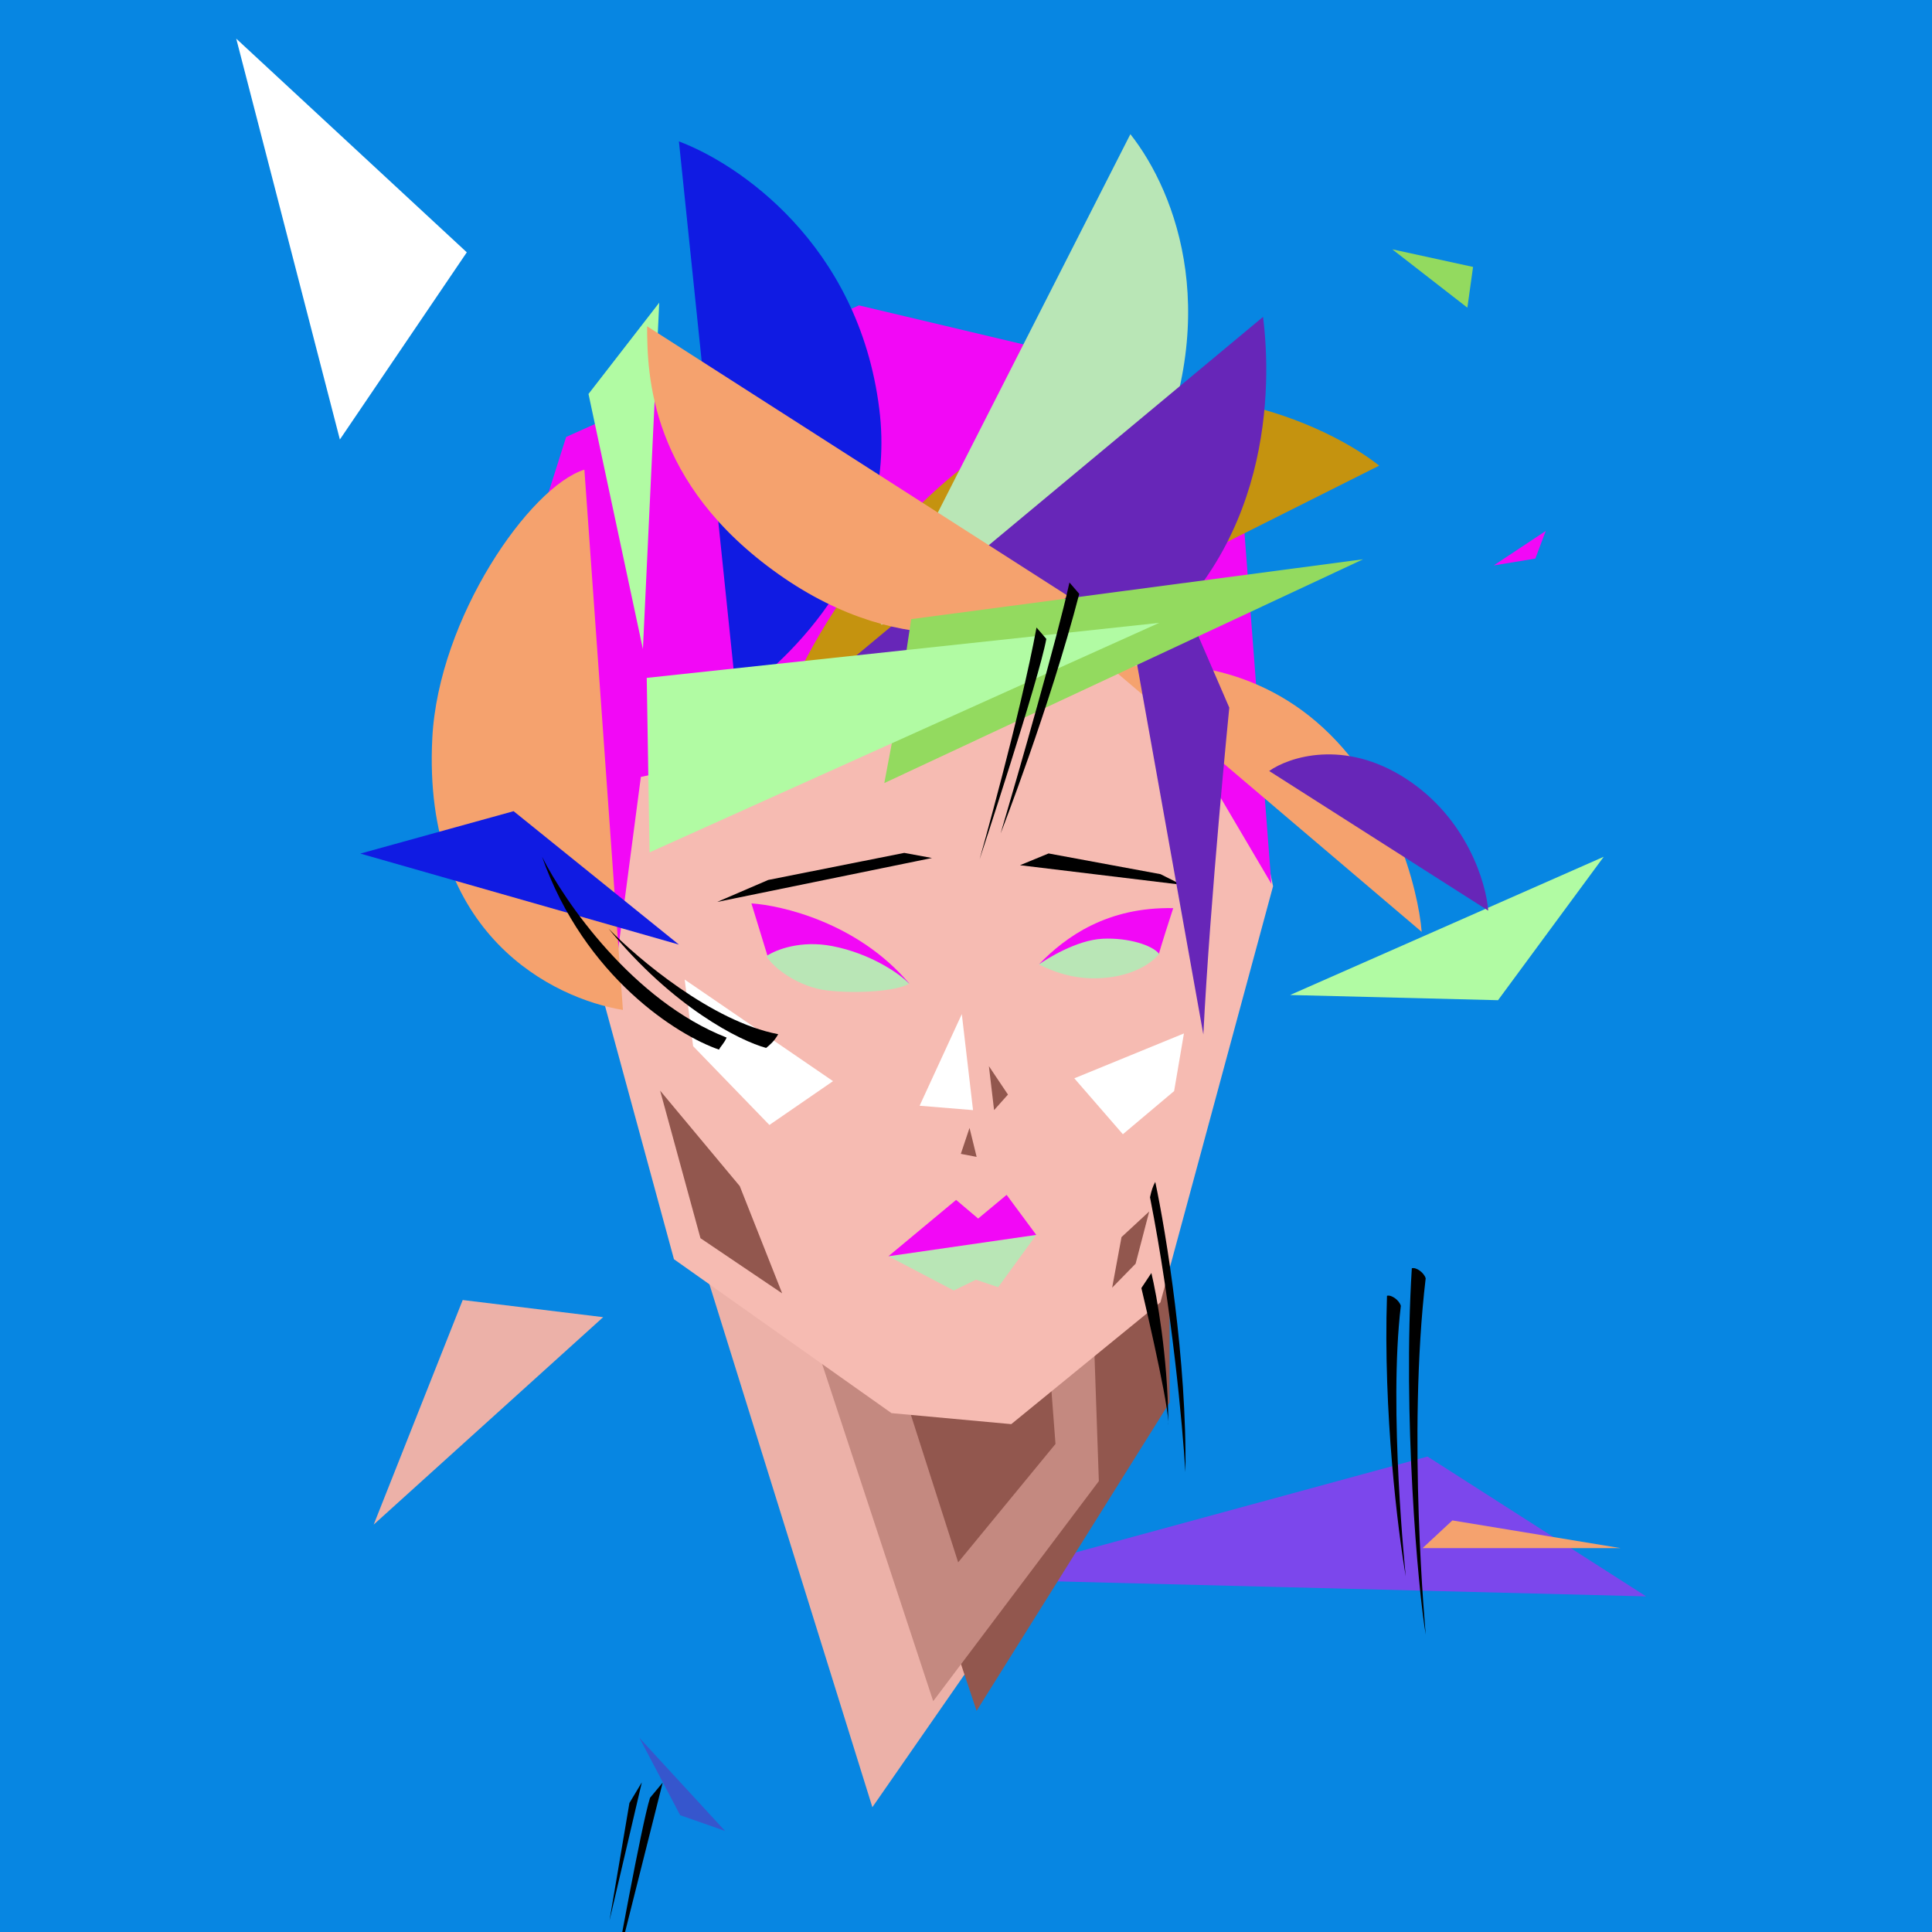 <svg width="220" height="220" viewBox="0 0 220 220" fill="none" xmlns="http://www.w3.org/2000/svg">
<rect x="0" y="0" width="220" height="220" fill="#333333" stroke="none"/>
<g clip-path="url(#clip0_1427_17344)">
<g clip-path="url(#clip1_1427_17344)">
<path d="M-5.5 -4.4H232.1V233.2H-5.5V-4.4Z" fill="#0786E2"/>
<path opacity="0.5" d="M162.556 165.861L111.24 179.842L187.447 181.782L162.556 165.861Z" fill="#F208F6"/>
<path d="M53.155 28.732L26.9 4.4L38.702 50.047L53.155 28.732Z" fill="white"/>
<path d="M158.542 28.391L167.74 30.396L167.092 35.035L158.542 28.391Z" fill="#93DA5F"/>
<path d="M42.553 173.607L52.689 148.035L68.683 149.988L42.553 173.607Z" fill="#ECB1A8"/>
<path opacity="0.5" d="M72.814 197.895L82.557 208.487L77.451 206.701L72.814 197.895Z" fill="#6726B8"/>
<path d="M165.384 173.133L184.537 176.287H161.99L165.384 173.133Z" fill="#F5A26E"/>
<path d="M146.908 113.302L170.583 113.895L182.619 97.562L146.908 113.302Z" fill="#B1FBA3"/>
<path d="M170.098 64.384L176.013 60.463L174.831 63.606L170.098 64.384Z" fill="#F208F6"/>
<path d="M99.338 205.789L78.882 140.141L124.624 142.356L125.128 168.653L99.338 205.789Z" fill="#ECB1A8"/>
<path d="M133.189 159.694V134.098L97.87 154.814L111.205 194.82L133.189 159.694Z" fill="#92574E"/>
<path d="M125.128 168.655L124.02 136.716L86.312 133.145L106.265 193.715L125.128 168.655Z" fill="#C48980"/>
<path d="M109.108 177.908L103.616 160.779L119.284 152.537L120.191 164.424L109.108 177.908Z" fill="#92574E"/>
<path d="M76.745 143.39L59.183 78.863L68.062 51.688L100.601 37.715L125.675 42.691L136.394 60.301L144.966 100.913L132.14 148.302L115.154 162.169L101.516 160.915L76.745 143.39Z" fill="#F6BBB2"/>
<path d="M87.48 100.202L81.668 102.704L106.125 97.701L102.967 97.12L87.48 100.202Z" fill="black"/>
<path d="M132.149 99.542L119.404 97.184L116.15 98.523L134.545 100.748L132.149 99.542Z" fill="black"/>
<path d="M110.801 126.412L109.523 115.479L104.718 125.913L110.801 126.412Z" fill="white"/>
<path d="M94.858 123.112L77.968 111.547L78.927 119.129L87.612 128.102L94.858 123.112Z" fill="white"/>
<path d="M127.863 129.156L122.334 122.79L134.816 117.68L133.699 124.242L127.863 129.156Z" fill="white"/>
<path d="M113.198 126.41L112.608 121.406L114.778 124.64L113.198 126.41Z" fill="#92574E"/>
<path d="M109.411 131.391L110.402 128.436L111.212 131.737L109.411 131.391Z" fill="#92574E"/>
<path d="M84.239 135.066L75.169 124.191L79.763 140.996L89.069 147.278L84.239 135.066Z" fill="#92574E"/>
<path d="M127.708 140.869L126.643 146.629L129.314 143.902L130.865 137.949L127.708 140.869Z" fill="#92574E"/>
<path d="M108.611 146.951L101.169 143.049L118.002 140.617L113.661 146.576L111.136 145.722L108.611 146.951Z" fill="#B9E6B6"/>
<path d="M133.597 103.411C126.106 103.261 121.371 106.642 118.327 109.788L131.958 108.641C132.222 107.686 133.214 104.558 133.597 103.411Z" fill="#F208F6"/>
<path d="M103.533 111.99C97.66 105.057 88.985 103.096 85.565 102.871L87.434 108.964C91.025 109.189 99.957 111.364 103.533 111.99Z" fill="#F208F6"/>
<path d="M126.249 111.303C129.669 110.893 131.479 109.305 131.992 108.621C131.266 107.672 128.584 106.758 125.576 106.895C122.567 107.031 119.096 109.251 118.298 109.821C120.694 111.012 123.187 111.671 126.249 111.303Z" fill="#B9E6B6"/>
<path d="M94.745 107.727C91.218 107.053 88.399 108.111 87.286 108.868C88.035 110.226 90.978 112.434 94.279 112.797C97.579 113.161 102.104 112.883 103.521 112.012C102.564 110.959 99.18 108.574 94.745 107.727Z" fill="#B9E6B6"/>
<path d="M108.874 136.635L101.164 143.052L118 140.619L114.626 136.062L111.384 138.759L108.874 136.635Z" fill="#F208F6"/>
<path d="M64.467 49.758L57.193 72.727L62.129 92.65L70.36 108.346L72.976 88.47L126.823 76.886V70.187L144.774 100.641L141.372 56.283L126.823 41.659L97.805 34.775L64.467 49.758Z" fill="#F208F6"/>
<path d="M70.932 115.004L66.546 53.48C60.334 55.418 49.936 70.358 49.227 84.043C48.061 106.564 63.091 113.719 70.932 115.004Z" fill="#F5A26E"/>
<path d="M58.485 92.371L41.033 97.199L77.31 107.563L58.485 92.371Z" fill="#101BE3"/>
<path d="M126.816 76.303L161.891 106.116C161.496 101.229 158.546 89.605 149.908 82.2C141.27 74.795 130.914 75.183 126.816 76.303Z" fill="#F5A26E"/>
<path d="M169.464 103.692L144.522 87.794C146.779 86.198 153.041 84.13 160.036 88.628C167.03 93.127 169.235 100.545 169.464 103.692Z" fill="#6726B8"/>
<path d="M137.027 117.798C137.811 102.26 139.981 80.579 139.981 80.579L123.57 42.643L137.027 117.798Z" fill="#6726B8"/>
<path d="M75.069 34.465L67.013 44.861L73.209 73.918L75.069 34.465Z" fill="#B1FBA3"/>
<path d="M83.857 79.322L77.31 16.105C83.911 18.56 97.765 27.689 100.126 46.565C102.251 63.551 89.844 75.189 83.857 79.322Z" fill="#101BE3"/>
<path d="M157.054 53.022L87.751 87.789C87.105 80.449 98.9 58.765 115.111 49.511C131.449 40.184 149.838 47.328 157.054 53.022Z" fill="#C5930F"/>
<path d="M100.301 71.12L128.719 15.279C134.003 21.977 139.59 36.618 130.358 55.082C123.077 69.645 106.228 70.949 100.301 71.12Z" fill="#B9E6B6"/>
<path d="M128.552 74.646C112.082 86.379 96.444 82.356 91.872 79.333L143.823 36.086C144.803 43.747 145.023 62.913 128.552 74.646Z" fill="#6726B8"/>
<path d="M121.612 67.858L73.69 37.157C73.69 42.717 74.005 55.044 88.692 65.413C102.885 75.432 116.31 72.471 121.612 67.858Z" fill="#F5A26E"/>
<path d="M103.759 70.5L101.981 82.354L100.697 89.169L155.222 63.685L103.759 70.5Z" fill="#93DA5F"/>
<path d="M73.966 97.062L73.645 77.191L131.994 70.928L73.966 97.062Z" fill="#B1FBA3"/>
<path d="M157.939 147.552C157.499 160.78 159.181 174.366 160.077 179.506C160.077 179.506 158.095 160.5 159.516 148.697C159.326 148.04 158.431 147.409 157.939 147.552Z" fill="black"/>
<path d="M160.767 144.419C159.725 161.097 161.459 181.005 162.354 186.145C162.354 186.145 160.227 163.443 162.345 145.564C162.154 144.907 161.259 144.276 160.767 144.419Z" fill="black"/>
<path d="M71.675 205.306L73.086 202.962L69.402 218.702L71.675 205.306Z" fill="black"/>
<path d="M74.02 204.719L75.459 202.991L70.008 224.652C70.008 224.652 73.039 207.786 74.02 204.719Z" fill="black"/>
<path d="M133.04 161.881C133.05 162.052 133.051 162.195 133.043 162.307C133.042 162.165 133.041 162.023 133.04 161.881C132.863 158.811 129.971 146.673 129.971 146.673L131.109 144.957C131.727 147.513 132.96 154.414 133.04 161.881Z" fill="black"/>
<path d="M130.953 136.335C133.446 148.974 134.678 162.465 134.982 167.631C135.177 154.988 132.776 140.333 131.552 134.585C131.308 135.003 131.109 135.586 130.953 136.335Z" fill="black"/>
<path d="M82.743 118.151C72.082 113.969 64.291 102.687 61.728 97.569C66.57 111.276 77.177 117.915 81.876 119.522C82.032 119.173 82.43 118.849 82.743 118.151Z" fill="black"/>
<path d="M88.615 117.766C81.08 116.328 72.593 109.148 69.291 105.738C76.647 114.74 84.324 118.55 87.242 119.329C87.639 119.005 88.169 118.572 88.615 117.766Z" fill="black"/>
<path d="M122.897 67.624L121.78 66.329C120.405 72.609 115.986 87.987 113.948 94.892C113.948 94.892 119.542 80.541 122.897 67.624Z" fill="black"/>
<path d="M119.147 72.752L118.03 71.457C116.206 81.383 111.545 97.864 111.545 97.864C111.545 97.864 118.314 77.353 119.147 72.752Z" fill="black"/>
</g>
</g>
<defs>
<clipPath id="clip0_1427_17344">
<rect width="220" height="220" fill="white"/>
</clipPath>
<clipPath id="clip1_1427_17344">
<rect width="220" height="220" fill="white"/>
</clipPath>
</defs>
</svg>
